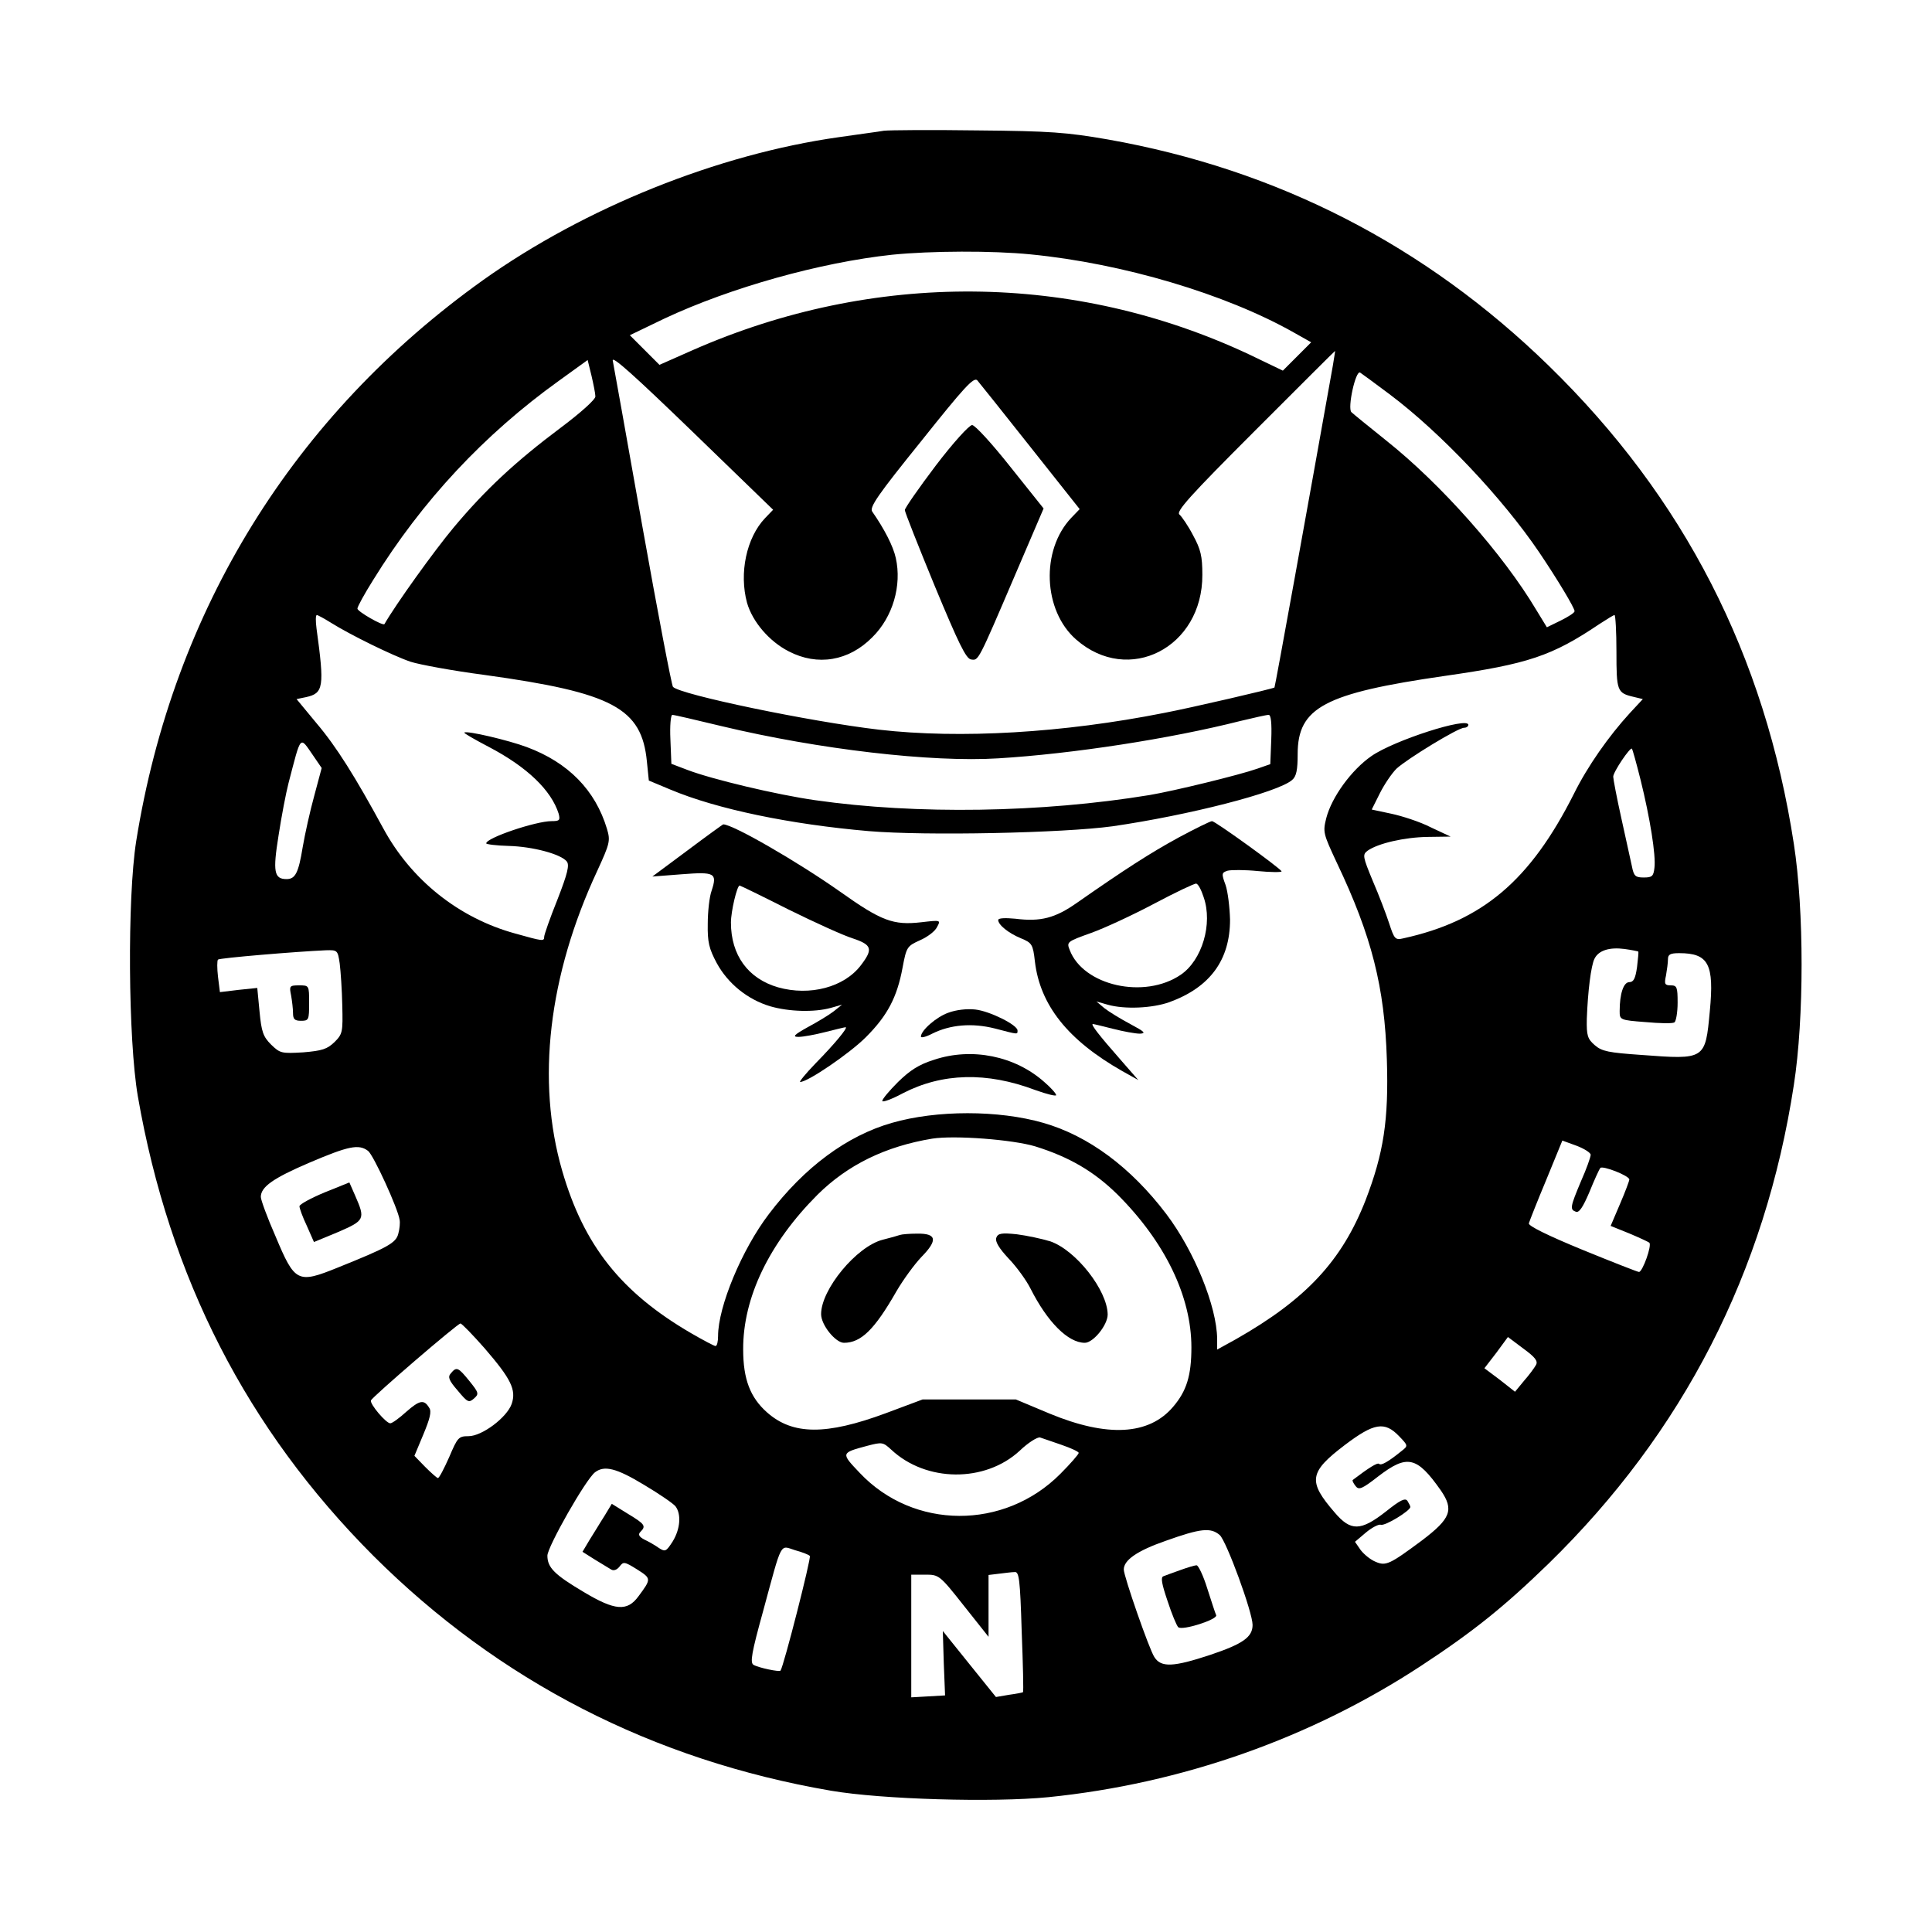 <?xml version="1.0" standalone="no"?>
<!DOCTYPE svg PUBLIC "-//W3C//DTD SVG 20010904//EN"
 "http://www.w3.org/TR/2001/REC-SVG-20010904/DTD/svg10.dtd">
<svg version="1.0" xmlns="http://www.w3.org/2000/svg"
 width="600pt" height="599pt" viewBox="0 0 600 599"
 preserveAspectRatio="xMidYMid meet">

<g transform="translate(0,599) scale(0.1,-0.1)"
fill="#000000" stroke="none">
<path d="M2745 5584 c-16 -3 -79 -11 -140 -20 -376 -53 -789 -219 -1105 -444
-588 -420 -962 -1024 -1077 -1742 -28 -177 -25 -617 5 -792 98 -564 339 -1034
731 -1427 390 -389 868 -635 1422 -730 158 -27 503 -37 675 -20 414 42 815
183 1159 409 160 105 257 183 394 316 418 408 673 905 762 1487 32 206 32 542
0 748 -90 586 -341 1076 -762 1486 -383 373 -842 609 -1369 702 -127 22 -178
26 -405 28 -143 2 -273 1 -290 -1z m456 -384 c286 -28 605 -123 816 -242 l55
-31 -44 -44 -44 -44 -104 50 c-545 256 -1166 261 -1728 14 l-104 -46 -46 46
-46 46 108 52 c205 96 483 174 707 198 120 12 310 13 430 1z m938 -347 c-75
-421 -179 -996 -181 -998 -5 -4 -259 -63 -343 -79 -313 -62 -633 -81 -885 -52
-215 25 -618 109 -640 133 -4 4 -47 229 -95 498 -48 270 -89 501 -92 515 -4
18 69 -48 246 -219 l252 -244 -25 -26 c-58 -61 -81 -171 -56 -263 17 -59 69
-120 130 -151 89 -46 186 -30 259 44 64 63 92 161 73 246 -8 37 -36 91 -73
144 -10 13 17 52 151 218 134 168 164 201 175 190 7 -8 81 -101 165 -207 l153
-193 -26 -27 c-95 -100 -88 -288 15 -378 163 -143 393 -25 392 201 0 58 -5 79
-29 123 -15 29 -35 58 -42 64 -12 9 32 58 234 260 136 136 248 248 249 248 1
0 -3 -21 -7 -47z m-2290 -94 c1 -9 -46 -51 -106 -96 -143 -107 -236 -194 -334
-311 -61 -73 -180 -239 -215 -300 -4 -7 -84 39 -84 48 0 6 22 46 49 89 152
246 345 452 576 618 l90 65 12 -49 c6 -26 12 -55 12 -64z m2466 7 c160 -120
352 -324 465 -491 58 -86 110 -173 110 -183 0 -5 -19 -17 -43 -29 l-43 -21
-33 54 c-103 173 -296 391 -466 526 -55 44 -104 84 -108 88 -13 12 13 131 27
123 6 -4 47 -34 91 -67z m-3287 -710 c59 -37 191 -102 247 -121 28 -9 131 -28
230 -41 398 -55 488 -103 504 -269 l6 -59 67 -28 c145 -61 373 -108 616 -129
178 -15 603 -6 757 15 235 34 514 105 558 144 13 11 17 31 17 80 0 145 83 189
457 243 259 37 333 62 480 161 23 15 44 28 47 28 3 0 6 -51 6 -114 0 -122 2
-128 53 -140 l29 -7 -40 -43 c-66 -72 -132 -166 -174 -251 -136 -270 -284
-395 -530 -449 -25 -6 -28 -2 -44 47 -9 28 -32 88 -51 132 -31 75 -32 81 -16
93 32 23 115 42 187 43 l71 1 -62 29 c-33 17 -89 35 -122 42 l-61 13 25 50
c14 28 37 62 52 77 34 31 191 127 210 127 7 0 13 4 13 9 0 26 -231 -48 -301
-97 -62 -43 -123 -127 -140 -192 -11 -44 -10 -48 33 -140 108 -227 148 -385
155 -610 6 -189 -10 -291 -66 -437 -74 -189 -185 -308 -403 -432 l-58 -32 0
33 c-1 101 -71 273 -158 388 -110 145 -242 243 -382 283 -139 40 -331 40 -470
0 -140 -40 -272 -138 -382 -283 -84 -110 -158 -288 -158 -379 0 -17 -3 -31 -8
-31 -4 0 -38 18 -76 40 -218 127 -333 273 -400 504 -81 279 -43 606 109 932
39 85 41 93 30 130 -36 120 -120 206 -249 254 -56 21 -187 52 -194 45 -2 -2
33 -22 77 -45 118 -62 193 -134 216 -207 5 -20 3 -23 -22 -23 -49 0 -203 -52
-203 -69 0 -3 32 -7 70 -8 74 -2 161 -25 180 -48 9 -11 3 -37 -29 -119 -23
-57 -41 -109 -41 -115 0 -15 -4 -14 -90 10 -175 48 -323 166 -410 327 -87 160
-145 253 -207 326 l-62 75 29 6 c55 12 58 31 33 213 -3 23 -3 42 1 42 3 0 23
-11 44 -24z m1213 -321 c301 -72 652 -113 859 -100 231 14 535 61 752 116 42
10 81 19 88 19 7 0 10 -25 8 -77 l-3 -76 -40 -14 c-57 -20 -258 -69 -335 -82
-335 -55 -724 -61 -1038 -16 -120 17 -321 65 -397 94 l-50 19 -3 76 c-2 42 1
76 6 76 6 0 74 -16 153 -35z m-1268 -92 l26 -38 -23 -86 c-13 -47 -29 -119
-36 -160 -13 -80 -23 -99 -50 -99 -39 0 -43 23 -25 135 9 59 23 132 31 163 40
153 34 147 77 85z m4122 -75 c29 -117 48 -234 43 -273 -3 -26 -7 -30 -33 -30
-26 0 -31 4 -37 35 -4 19 -19 87 -33 150 -14 63 -25 121 -25 128 0 15 53 93
58 87 2 -2 14 -45 27 -97z m-7 -533 c1 -1 -1 -23 -4 -48 -5 -36 -11 -47 -24
-47 -18 0 -30 -36 -30 -90 0 -27 1 -28 80 -34 44 -4 84 -5 90 -1 5 3 10 31 10
61 0 48 -2 54 -21 54 -19 0 -21 4 -15 31 3 17 6 40 6 50 0 15 7 19 35 19 91 0
109 -34 95 -180 -14 -151 -14 -151 -213 -136 -101 7 -122 11 -144 30 -23 20
-26 30 -25 82 3 84 13 166 24 187 13 26 47 36 93 30 22 -3 41 -7 43 -8z
m-4033 -37 c3 -24 7 -82 8 -130 2 -83 1 -89 -24 -114 -23 -22 -38 -27 -97 -32
-68 -4 -72 -3 -100 24 -25 25 -30 40 -36 103 l-7 73 -58 -6 -58 -7 -6 48 c-3
26 -3 50 0 53 4 5 244 25 335 29 36 1 37 0 43 -41z m2160 -568 c106 -33 183
-78 256 -150 147 -147 229 -316 229 -474 0 -88 -15 -136 -57 -185 -75 -88
-204 -95 -383 -21 l-105 44 -145 0 -145 0 -115 -43 c-184 -68 -288 -68 -368 3
-52 46 -74 103 -74 195 -1 161 81 331 231 481 94 93 211 150 356 174 70 11
250 -3 320 -24z m1725 -26 c0 -7 -13 -44 -30 -82 -34 -81 -35 -88 -16 -95 10
-4 22 14 42 61 15 37 30 70 34 75 7 8 90 -24 90 -36 0 -4 -13 -39 -29 -76
l-29 -68 57 -23 c31 -13 59 -26 63 -29 9 -8 -21 -91 -32 -91 -4 0 -83 31 -176
69 -107 44 -168 74 -166 82 2 7 26 68 54 135 l50 122 44 -16 c24 -9 44 -22 44
-28z m-3797 12 c17 -13 93 -179 98 -214 2 -9 0 -29 -4 -43 -7 -29 -33 -43
-187 -105 -126 -51 -134 -47 -194 96 -26 59 -46 114 -46 123 0 31 38 58 150
106 122 52 154 59 183 37z m362 -613 c82 -95 99 -129 84 -173 -15 -42 -92
-100 -134 -100 -31 0 -34 -4 -60 -65 -16 -36 -31 -65 -35 -65 -3 0 -21 16 -40
35 l-33 34 28 67 c20 48 26 71 18 82 -16 27 -30 24 -71 -12 -22 -20 -44 -36
-50 -36 -13 0 -64 60 -60 71 4 11 269 239 278 239 4 0 38 -35 75 -77z m3265
-52 c-5 -9 -21 -31 -37 -49 l-28 -34 -47 37 -48 36 37 48 36 49 48 -36 c37
-27 46 -39 39 -51z m-425 -221 c28 -29 28 -30 9 -45 -43 -35 -65 -47 -71 -41
-5 5 -32 -12 -82 -50 -2 -2 2 -10 9 -19 10 -13 20 -9 70 30 90 69 120 63 195
-44 41 -60 30 -87 -58 -154 -101 -75 -113 -81 -145 -67 -15 6 -35 22 -46 36
l-18 26 33 28 c19 16 40 27 47 25 13 -5 91 43 92 55 0 3 -4 11 -9 19 -7 10
-22 3 -67 -33 -78 -61 -109 -62 -159 -3 -84 97 -80 125 32 210 90 68 123 74
168 27z m-1048 -27 c29 -10 53 -21 53 -25 0 -4 -26 -34 -57 -65 -174 -175
-456 -174 -623 3 -59 62 -59 62 23 84 46 12 49 12 75 -12 108 -101 291 -103
399 -3 26 25 55 43 63 41 8 -3 39 -13 67 -23z m-1297 -124 c47 -28 91 -58 98
-67 18 -24 15 -70 -9 -109 -20 -31 -23 -33 -43 -20 -11 8 -32 20 -45 26 -17 9
-20 16 -12 24 18 18 14 24 -39 56 l-50 31 -23 -38 c-13 -20 -33 -54 -46 -74
l-22 -37 38 -24 c21 -13 44 -27 51 -31 8 -5 18 -1 26 9 12 16 15 16 55 -9 44
-28 44 -29 4 -83 -35 -48 -73 -45 -170 13 -91 54 -113 76 -113 113 0 27 119
237 148 259 29 22 66 13 152 -39z m1788 -156 c21 -19 102 -240 102 -279 0 -38
-30 -59 -131 -93 -115 -38 -153 -40 -174 -7 -16 24 -95 251 -95 272 0 29 41
58 130 89 109 39 140 42 168 18z m-1273 -65 c5 -5 -81 -342 -91 -356 -3 -5
-69 9 -84 18 -11 7 -6 37 30 167 60 221 51 204 99 189 22 -6 43 -14 46 -18z
m658 -235 c4 -102 6 -187 4 -188 -1 -1 -20 -5 -43 -8 l-41 -7 -83 103 -82 102
3 -100 4 -100 -52 -3 -53 -3 0 190 0 191 43 0 c43 0 45 -1 120 -96 l77 -97 0
96 0 96 33 4 c17 2 39 5 48 5 14 2 17 -22 22 -185z"/>
<path d="M2906 4544 c-53 -70 -96 -132 -96 -138 0 -6 42 -112 93 -236 74 -178
97 -226 113 -228 23 -3 20 -10 138 266 l87 203 -103 129 c-57 72 -110 130
-119 130 -9 0 -59 -55 -113 -126z"/>
<path d="M3660 3389 c-88 -48 -167 -99 -316 -203 -67 -47 -112 -59 -191 -49
-32 3 -53 2 -53 -4 0 -15 32 -41 71 -57 34 -14 37 -19 43 -72 16 -135 102
-244 271 -340 l50 -28 -55 63 c-66 75 -94 111 -86 111 3 0 31 -7 63 -15 31 -8
69 -15 83 -15 20 1 15 6 -30 30 -30 16 -66 38 -80 49 l-25 21 35 -10 c53 -15
139 -11 192 8 126 46 188 131 188 256 -1 39 -7 88 -14 108 -13 35 -12 38 6 44
11 3 54 3 94 -1 41 -4 74 -4 74 -1 0 7 -206 156 -216 156 -5 0 -52 -23 -104
-51z m78 -185 c29 -83 -5 -196 -71 -241 -113 -77 -303 -34 -345 77 -10 25 -8
26 67 53 42 15 130 56 196 91 66 35 125 63 130 62 6 -1 16 -20 23 -42z"/>
<path d="M2135 3349 l-109 -81 91 7 c103 8 111 4 93 -51 -7 -19 -12 -66 -12
-103 -1 -57 4 -77 28 -122 35 -64 96 -113 166 -134 59 -17 137 -19 188 -5 l35
10 -25 -20 c-14 -11 -50 -33 -80 -49 -45 -25 -50 -31 -30 -31 14 0 52 7 83 15
32 8 60 15 63 15 9 0 -34 -52 -93 -112 -31 -32 -52 -58 -48 -58 24 0 154 89
204 139 67 67 97 124 114 216 12 64 14 67 54 85 23 10 47 28 53 41 12 22 12
22 -49 15 -87 -10 -124 4 -252 95 -132 93 -333 209 -363 209 -1 0 -51 -36
-111 -81z m313 -183 c81 -40 171 -81 200 -90 60 -20 64 -33 26 -83 -52 -69
-159 -97 -258 -69 -93 27 -146 100 -146 201 0 35 19 115 27 115 2 0 70 -33
151 -74z"/>
<path d="M2945 2845 c-37 -13 -85 -55 -85 -74 0 -5 16 -1 35 9 56 28 124 34
195 16 73 -19 70 -19 70 -6 0 17 -86 60 -131 65 -26 3 -60 -1 -84 -10z"/>
<path d="M2901 2699 c-48 -15 -75 -33 -112 -69 -27 -27 -49 -53 -49 -59 0 -5
29 5 64 24 122 63 260 67 411 10 36 -13 65 -20 65 -16 0 5 -17 24 -37 41 -91
81 -225 108 -342 69z"/>
<path d="M904 2899 c3 -17 6 -42 6 -55 0 -19 5 -24 25 -24 24 0 25 3 25 55 0
55 0 55 -31 55 -30 0 -31 -2 -25 -31z"/>
<path d="M2795 2155 c-5 -2 -30 -9 -54 -15 -81 -21 -191 -154 -191 -231 0 -34
45 -89 71 -89 53 0 95 41 163 160 21 36 56 84 78 107 51 52 47 73 -14 72 -24
0 -47 -2 -53 -4z"/>
<path d="M3094 2146 c-4 -11 8 -32 39 -65 25 -26 55 -68 67 -92 53 -105 117
-169 169 -169 26 0 71 55 71 88 -1 75 -98 199 -178 227 -26 8 -73 18 -104 22
-48 5 -59 3 -64 -11z"/>
<path d="M1008 2287 c-43 -18 -78 -37 -78 -43 0 -6 10 -34 23 -61 l22 -50 75
31 c83 36 85 40 53 113 l-18 41 -77 -31z"/>
<path d="M1400 1725 c-10 -11 -6 -22 22 -54 30 -36 34 -38 50 -24 16 14 15 18
-14 54 -35 43 -40 46 -58 24z"/>
<path d="M3665 1114 c-22 -8 -45 -16 -52 -19 -9 -3 -5 -24 13 -77 13 -40 28
-76 33 -81 12 -12 123 24 118 37 -3 6 -15 44 -28 84 -12 39 -28 72 -33 71 -6
0 -29 -7 -51 -15z"/>
</g>
</svg>
